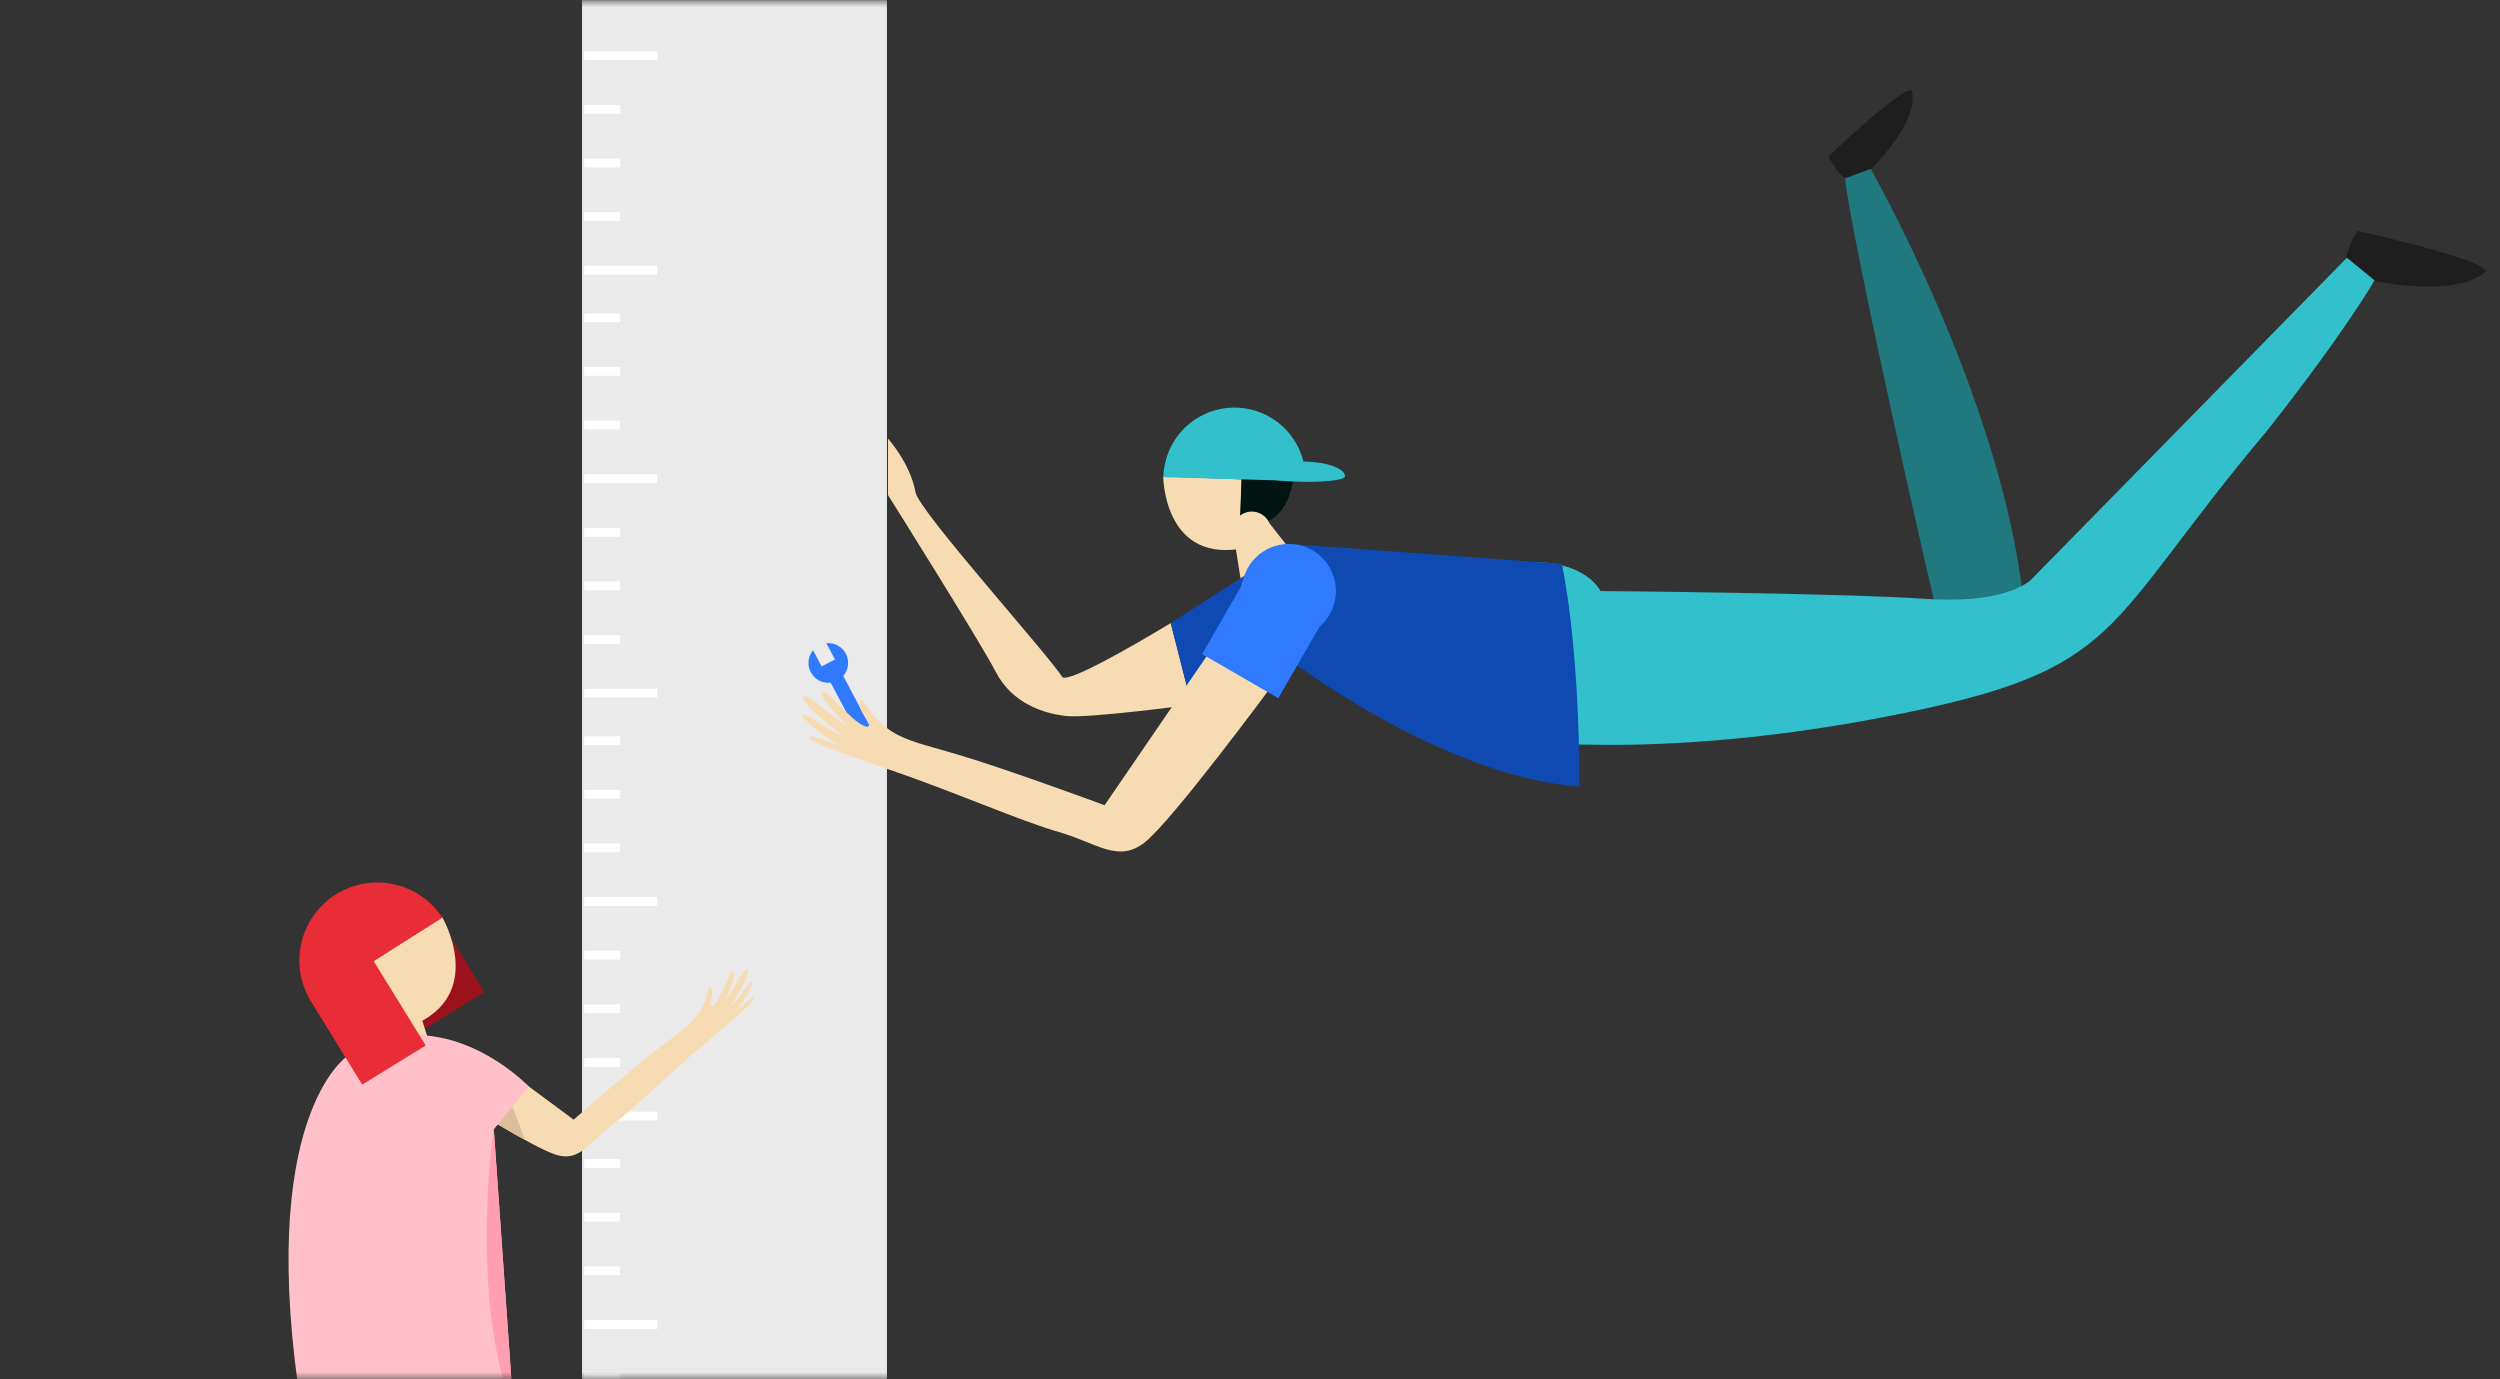 <svg width="174" height="96" viewBox="0 0 174 96" fill="none" xmlns="http://www.w3.org/2000/svg">
<rect x="0" y="0" width="174" height="96" fill="#333333" stroke="none"/>
<mask id="mask0_157_27" style="mask-type:alpha" maskUnits="userSpaceOnUse" x="0" y="0" width="174" height="96">
<rect width="174" height="96" fill="#C4C4C4"/>
</mask>
<g mask="url(#mask0_157_27)">
<path d="M61.731 0.009H40.509V118.83H61.731V0.009Z" fill="#EBEAEA"/>
<path d="M45.745 3.575H40.662V4.188H45.745V3.575Z" fill="white"/>
<path d="M43.166 7.308H40.662V7.921H43.166V7.308Z" fill="white"/>
<path d="M43.166 11.041H40.662V11.653H43.166V11.041Z" fill="white"/>
<path d="M43.166 14.773H40.662V15.386H43.166V14.773Z" fill="white"/>
<path d="M45.745 18.506H40.662V19.118H45.745V18.506Z" fill="white"/>
<path d="M43.166 21.811H40.662V22.423H43.166V21.811Z" fill="white"/>
<path d="M43.166 25.543H40.662V26.156H43.166V25.543Z" fill="white"/>
<path d="M43.166 29.276H40.662V29.888H43.166V29.276Z" fill="white"/>
<path d="M45.745 33.008H40.662V33.621H45.745V33.008Z" fill="white"/>
<path d="M43.166 36.741H40.662V37.354H43.166V36.741Z" fill="white"/>
<path d="M43.166 40.474H40.662V41.086H43.166V40.474Z" fill="white"/>
<path d="M43.166 44.206H40.662V44.819H43.166V44.206Z" fill="white"/>
<path d="M45.745 47.939H40.662V48.551H45.745V47.939Z" fill="white"/>
<path d="M43.166 51.244H40.662V51.856H43.166V51.244Z" fill="white"/>
<path d="M43.166 54.976H40.662V55.589H43.166V54.976Z" fill="white"/>
<path d="M43.166 58.709H40.662V59.321H43.166V58.709Z" fill="white"/>
<path d="M45.745 62.441H40.662V63.054H45.745V62.441Z" fill="white"/>
<path d="M43.166 66.174H40.662V66.787H43.166V66.174Z" fill="white"/>
<path d="M43.166 69.906H40.662V70.519H43.166V69.906Z" fill="white"/>
<path d="M43.166 73.639H40.662V74.252H43.166V73.639Z" fill="white"/>
<path d="M45.745 77.371H40.662V77.984H45.745V77.371Z" fill="white"/>
<path d="M43.166 80.677H40.662V81.289H43.166V80.677Z" fill="white"/>
<path d="M43.166 84.409H40.662V85.022H43.166V84.409Z" fill="white"/>
<path d="M43.166 88.142H40.662V88.754H43.166V88.142Z" fill="white"/>
<path d="M45.745 91.874H40.662V92.487H45.745V91.874Z" fill="white"/>
<path d="M43.166 95.607H40.662V96.22H43.166V95.607Z" fill="white"/>
<path d="M164.085 19.313C164.085 19.313 170.637 20.979 172.99 18.917C173.34 18.123 164.085 16.073 164.085 16.073C164.085 16.073 162.214 18.944 164.085 19.313Z" fill="#1E1E1E"/>
<path d="M129.589 12.396C129.589 12.396 133.568 8.846 133.082 6.337C132.66 5.738 127.255 10.893 127.255 10.893C127.255 10.893 128.53 13.459 129.589 12.396Z" fill="#1E1E1E"/>
<path d="M134.805 42.494C134.619 42.232 128.682 15.798 128.42 12.411C129.555 11.996 130.198 11.756 130.198 11.756C130.198 11.756 139.246 27.579 140.817 41.676C135.928 43.892 134.805 42.494 134.805 42.494Z" fill="#1F797F"/>
<path d="M104.402 51.393C104.402 51.393 114.712 53.11 131.39 49.856C148.068 46.602 146.058 43.892 157.844 29.911C163.344 22.92 165.266 19.512 165.266 19.512L163.344 17.939L141.517 40.189C141.517 40.189 140.12 42.086 134.009 41.678C127.897 41.271 111.396 41.138 111.396 41.138C111.396 41.138 110.046 38.282 104.348 39.385C104.346 45.465 104.402 51.393 104.402 51.393Z" fill="#32C1CC"/>
<path d="M80.96 33.162C80.96 33.162 80.979 38.995 86.249 38.212L86.428 33.365L80.96 33.162Z" fill="#F7DBB2"/>
<path d="M89.992 33.364C89.992 33.364 89.694 37.167 86.296 36.399L86.415 33.228L89.992 33.364Z" fill="#001412"/>
<path d="M90.863 33.494C90.886 32.841 90.779 32.191 90.55 31.579C90.32 30.968 89.972 30.408 89.526 29.932C89.079 29.456 88.543 29.073 87.948 28.805C87.353 28.537 86.711 28.39 86.059 28.371C85.407 28.353 84.757 28.463 84.148 28.697C83.539 28.93 82.981 29.282 82.508 29.732C82.035 30.181 81.656 30.72 81.392 31.317C81.128 31.915 80.984 32.558 80.969 33.211" fill="#32C1CC"/>
<path d="M87.866 33.089C87.86 33.639 93.605 33.701 93.61 33.152C93.615 32.602 92.335 32.142 90.749 32.125C89.163 32.108 87.872 32.537 87.866 33.089Z" fill="#32C1CC"/>
<path d="M88.959 41.232C89.638 40.94 90.978 40.067 90.686 39.388L88.352 36.416C88.283 36.255 88.183 36.109 88.058 35.986C87.932 35.864 87.783 35.767 87.621 35.701C87.458 35.636 87.284 35.603 87.108 35.606C86.933 35.608 86.76 35.644 86.598 35.713C86.272 35.853 86.015 36.116 85.883 36.446C85.752 36.775 85.756 37.143 85.895 37.469L86.515 41.335C86.806 42.015 88.28 41.523 88.959 41.232Z" fill="#F7DBB2"/>
<path d="M82.932 49.048C82.932 49.048 75.773 50.009 74.201 49.834C72.629 49.659 70.447 48.96 69.312 46.775C68.177 44.591 61.803 34.454 61.803 34.454V30.523C61.803 30.523 63.375 32.27 63.724 34.28C63.986 35.59 72.802 45.378 73.939 47.125C74.463 47.649 81.484 43.367 81.484 43.367L82.932 49.048Z" fill="#F7DBB2"/>
<path d="M86.723 39.998L81.483 43.368L82.931 49.047L86.723 39.998Z" fill="#0F4AB2"/>
<path d="M108.7 39.241L89.703 37.858L89.217 45.526C89.217 45.526 100.146 54.044 109.924 54.742C109.925 44.519 108.7 39.241 108.7 39.241Z" fill="#0F4AB2"/>
<path d="M56.43 46.79C56.302 46.548 56.248 46.273 56.276 46.001C56.305 45.728 56.413 45.47 56.588 45.259L57.187 46.388L58.113 45.896L57.514 44.767C57.789 44.739 58.066 44.795 58.309 44.928C58.552 45.06 58.75 45.262 58.876 45.508C59.003 45.753 59.053 46.032 59.02 46.306C58.987 46.581 58.872 46.839 58.691 47.048L60.615 50.675L59.739 51.139L57.816 47.513C57.539 47.547 57.258 47.496 57.011 47.367C56.764 47.238 56.561 47.037 56.43 46.79Z" fill="#2F7AFF"/>
<path d="M84.216 45.332L76.879 56.043C76.879 56.043 70.178 53.562 66.648 52.514C63.117 51.466 61.752 51.387 60.131 48.861C60.001 48.504 59.445 48.831 60.185 49.849C60.926 50.866 60.168 50.733 59.324 49.961C58.481 49.189 57.583 48.186 57.349 48.147C57.116 48.109 56.798 48.321 59.048 50.585C58.149 50.103 56.184 48.226 55.938 48.465C55.623 48.77 57.372 50.24 58.678 51.211C57.873 51.033 56.208 49.618 55.897 49.74C55.585 49.862 57.294 51.229 58.45 51.879C57.174 51.531 56.474 51.068 56.314 51.295C56.154 51.522 58.356 52.356 61.717 53.502C66.448 55.116 70.987 57.134 73.671 57.901C76.354 58.668 77.777 60.071 79.637 58.66C81.496 57.249 88.425 47.865 88.425 47.865L84.216 45.332Z" fill="#F7DBB2"/>
<path d="M89.704 44.416C91.513 44.416 92.98 42.948 92.98 41.137C92.98 39.326 91.513 37.858 89.704 37.858C87.894 37.858 86.427 39.326 86.427 41.137C86.427 42.948 87.894 44.416 89.704 44.416Z" fill="#2F7AFF"/>
<path d="M87.073 39.617L83.665 45.526L88.971 48.592L92.379 42.683L87.073 39.617Z" fill="#2F7AFF"/>
<path d="M30.082 63.159L25.669 65.884L29.297 71.771L33.711 69.046L30.082 63.159Z" fill="#9B121C"/>
<path d="M30.774 63.823C30.774 63.823 33.95 69.244 28.632 71.407L25.811 67.009L30.774 63.823Z" fill="#F7DBB2"/>
<path d="M28.041 75.424C27.247 75.475 25.534 75.286 25.483 74.491L26.286 70.498C26.262 70.117 26.39 69.742 26.642 69.455C26.895 69.168 27.251 68.993 27.632 68.969C27.82 68.957 28.01 68.983 28.189 69.044C28.367 69.105 28.533 69.201 28.675 69.326C28.817 69.451 28.933 69.603 29.016 69.773C29.099 69.943 29.148 70.127 29.16 70.316L30.441 74.335C30.492 75.129 28.835 75.374 28.041 75.424Z" fill="#F7DBB2"/>
<path d="M22.505 68.963C22.505 68.963 24.863 72.329 27.596 69.752L25.747 66.876L22.505 68.963Z" fill="#7D4F07"/>
<path d="M21.619 69.655C20.883 68.438 20.655 66.981 20.982 65.597C21.309 64.213 22.166 63.014 23.368 62.256C24.57 61.498 26.022 61.243 27.41 61.546C28.798 61.848 30.012 62.684 30.791 63.874" fill="#E82D37"/>
<path d="M33.935 73.493L39.927 77.928C39.927 77.928 43.771 74.544 45.864 72.934C47.956 71.324 48.849 70.92 49.284 68.812C49.279 68.541 49.735 68.616 49.501 69.487C49.268 70.358 49.74 70.074 50.106 69.341C50.472 68.607 50.816 67.705 50.961 67.621C51.107 67.537 51.375 67.595 50.451 69.688C50.929 69.134 51.761 67.374 51.987 67.469C52.276 67.593 51.484 69.027 50.859 70.012C51.353 69.686 52.103 68.311 52.343 68.312C52.583 68.314 51.791 69.668 51.184 70.4C51.947 69.839 52.297 69.349 52.462 69.459C52.628 69.569 51.368 70.695 49.415 72.326C46.665 74.624 44.147 77.142 42.548 78.345C40.949 79.549 40.358 80.854 38.755 80.39C37.151 79.926 31.828 76.524 31.828 76.524L33.935 73.493Z" fill="#F7DBB2"/>
<path d="M34.465 73.885L33.935 73.493L31.828 76.523C31.828 76.523 34.443 78.195 36.561 79.355L34.465 73.885Z" fill="#DBBF9A"/>
<path d="M24.171 73.508C24.171 73.508 17.694 77.762 21.042 98.441C34.991 97.935 35.762 98.441 35.762 98.441L34.368 78.604L36.806 75.619C36.806 75.619 30.733 69.249 24.171 73.508Z" fill="#FFC0C9"/>
<path d="M35.764 98.442L34.37 78.605C34.37 78.605 32.59 89.969 35.764 98.442Z" fill="#FF9FB1"/>
<path d="M25.997 66.877L21.584 69.602L25.212 75.489L29.626 72.763L25.997 66.877Z" fill="#E82D37"/>
</g>
</svg>
